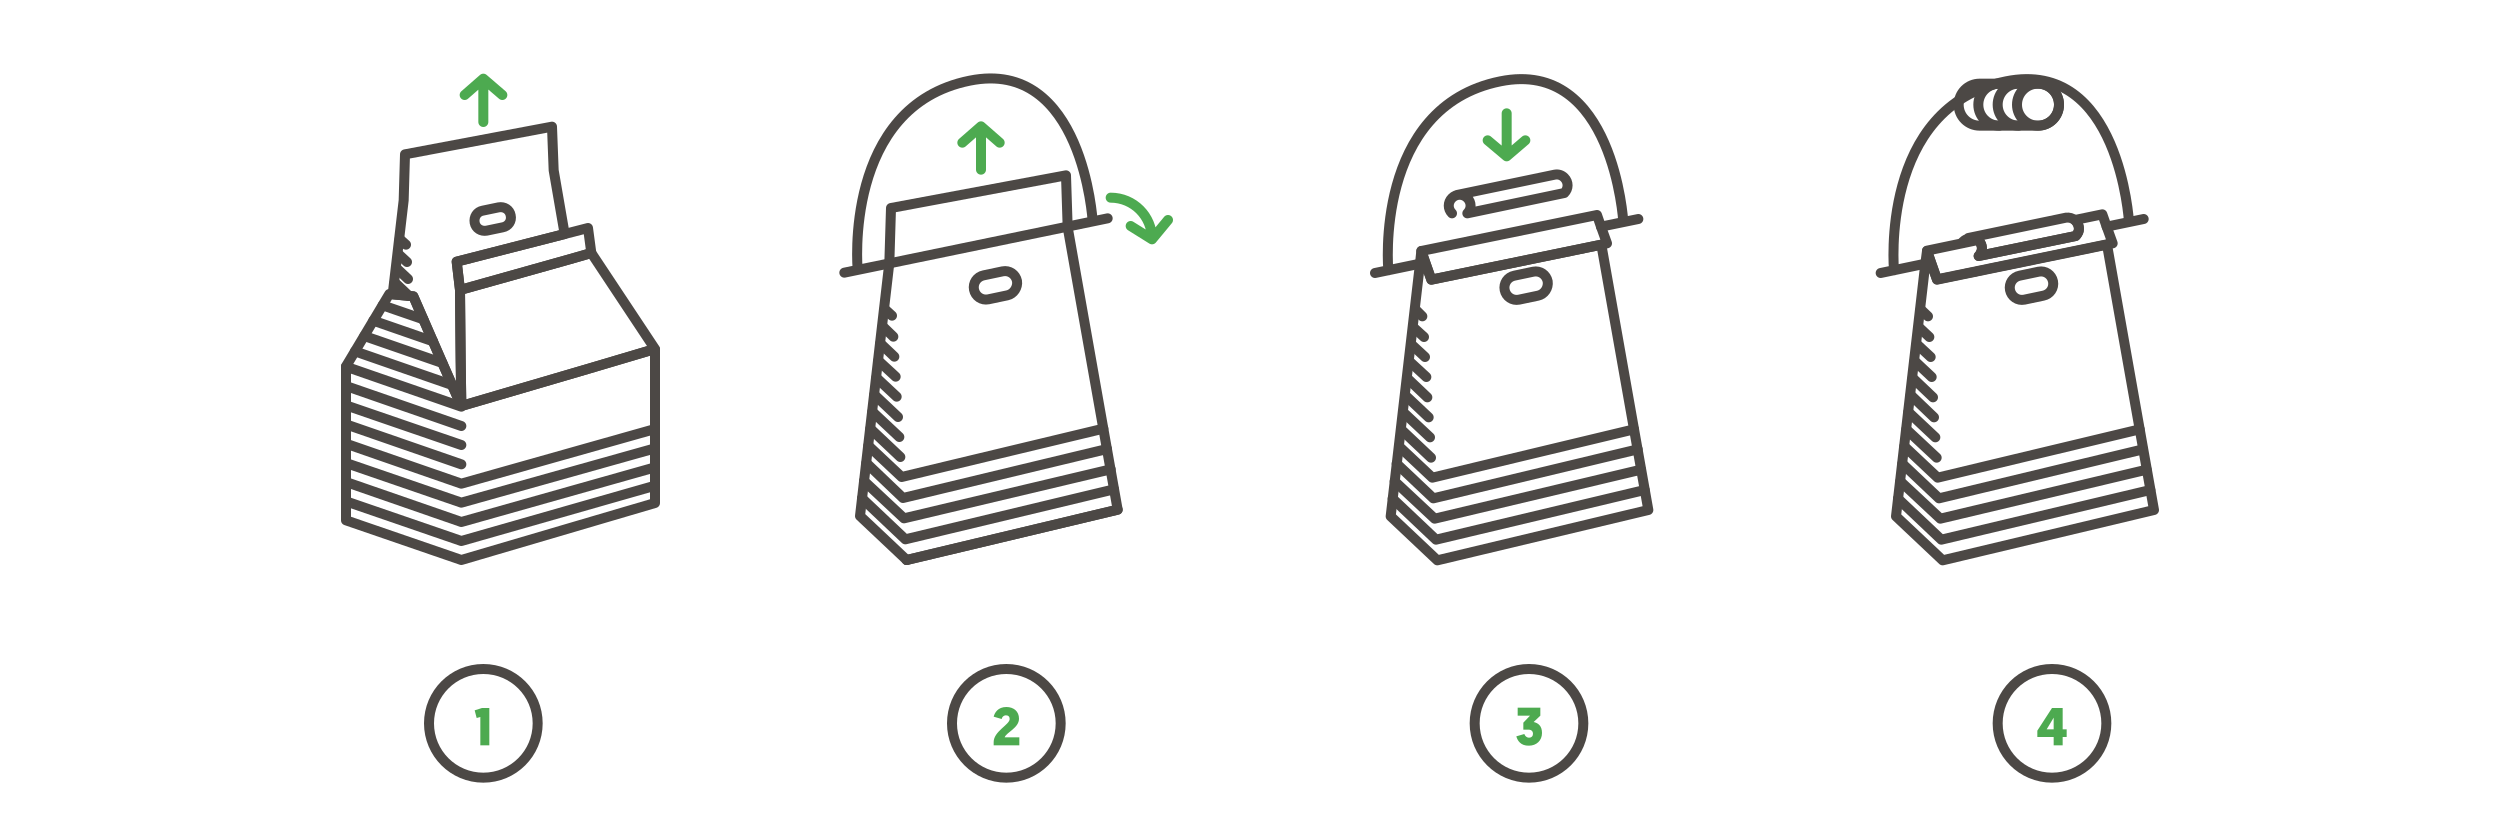 <svg xmlns="http://www.w3.org/2000/svg" width="750" height="250" viewBox="0 0 750 250" preserveAspectRatio="xMidYMid meet" role="img" title="Instructions">
  <g fill="none" stroke-width="3" stroke-miterlimit="10" stroke-linecap="round" stroke-linejoin="round">
    <g stroke="#4c4845">
      <path d="M138.2 108.1l.2 13.7-5.9-13.4-8.5-19.5-6.2-.6 3.3-28.2.4-13.8 44.1-8.3.5 13.1 3.3 19.1-32.4 8.3 1 8.5z"/>
      <path d="M150.8 68.2l-4.8 1c-1.7.3-3.3-.7-3.6-2.4-.3-1.7.7-3.3 2.4-3.6l4.8-1c1.7-.3 3.3.7 3.6 2.4.4 1.7-.7 3.3-2.4 3.6zm-32.4 16.5l4.3 4.1m-3.8-8.4l3.5 3.3m-3-7.6l2.7 2.5m-2.7-2.5l2.7 2.5m-2.2-6.9l1.9 1.7"/>
      <path d="M196.5 104.9v46L138.4 168l-34.6-11.9V110h.5l-.5-.1 13-21.7 1 .1 6.2.6 8.5 19.5 5.9 13.4 38.2-11.2 19.2-5.7zm-19.1-29l-6.6 1.9L138 87l-1-8.5 32.4-8.3 7-1.8z"/>
      <path d="M196.5 104.7l-.7.2-19.2 5.7-38.2 11.2-.2-13.7L138 87l32.8-9.2 6.6-1.9zm-58.1 23.1l-34.6-12m34.6 17.7l-34.6-11.9m34.6 17.7l-34.6-12m31.8-11.8l-29.1-10.1m26.2 3.5l-23.4-8.1m20.6 1.6L112 96.2m15-.4l-12.2-4.2m23.6 30.4l-34.6-12m92.7 18.7l-58.1 16.4-34.6-12"/>
      <path d="M196.5 134.5l-58.1 16.3-34.6-11.9"/>
      <path d="M196.5 140.2l-58.1 16.4-34.6-12"/>
      <path d="M196.5 145.7l-58.1 16.6-34.6-11.9"/>
      <path d="M272 168l63.3-15.1"/>
      <path d="M272 168l63.3-15.1-15-84.7-.5-15.6-52.5 9.8-.5 16.5"/>
      <path d="M266.8 78.9l-8.8 75.9 14 13.2m30.2-79.4l-5.7 1.2c-2 .4-3.9-.9-4.3-2.9-.4-2 .9-3.9 2.9-4.3l5.7-1.2c2-.4 3.9.9 4.3 2.9.3 1.9-1 3.9-2.9 4.3z"/>
      <path d="M258.6 149.5l13 12.3 62.6-15"/>
      <path d="M259.2 144.3l12 11.2 62-14.7"/>
      <path d="M259.9 138.9l11 10.5 61.2-14.7"/>
      <path d="M260.5 133.7l10 9.4 60.5-14.5m-70.5 5.1l10 9.4m-9.4-14.5l9 8.5m-8.4-13.6l8.1 7.6m-7.5-12.7l7.1 6.7m-6.5-11.8l6.1 5.7m-5.5-10.8l5.2 4.8m-4.6-10l4.2 4m-3.5-9.1l3.2 3.1m-3.2-3.1l3.2 3.1m-2.6-8.3l2.2 2"/>
      <path d="M253.3 81.8l79-16.3m-75 15.4s-4.5-49 33.6-56.7c34-6.9 36.9 42.2 36.9 42.2"/>
      <path d="M491.5 65.7L480.3 68M426 79.1l-13.5 2.8m4-.8s-4.5-49 33.6-56.7c34-6.9 36.9 42.2 36.9 42.2"/>
      <path d="M494.5 153l-63.3 15.1-14-13.2 8.8-75.8.4-3.8 1.2 3.5 1.8 5.1 51-10.5z"/>
      <path d="M461.4 88.7l-5.7 1.2c-2 .4-3.9-.9-4.3-2.9-.4-2 .9-3.9 2.9-4.3l5.7-1.2c2-.4 3.9.9 4.3 2.9.3 2-1 3.9-2.9 4.3z"/>
      <path d="M417.8 149.6l13 12.3 62.6-14.9"/>
      <path d="M418.4 144.4l12 11.2 61.9-14.7"/>
      <path d="M419 139.1l11 10.4 61.3-14.7"/>
      <path d="M419.7 133.9l10 9.4 60.5-14.5m-70.5 5.1l10 9.4m-9.4-14.5l9 8.5m-8.4-13.7l8.1 7.6m-7.5-12.7l7.1 6.7m-6.5-11.8l6.1 5.8m-5.5-10.9l5.2 4.8m-4.6-9.9l4.2 3.9m-3.6-9l3.3 3m-3.3-3l3.3 3m-2.6-8.3l2.1 2.1"/>
      <path d="M482.1 73l-1.7.4-51 10.5-1.8-5.1-1.2-3.5 52.7-10.8 1.2 3.5zm-46.5-9c-1.3-1.3-1.3-3.3 0-4.6 1.3-1.3 3.3-1.3 4.6 0 1.3 1.3 1.3 3.3 0 4.6l29.1-6.1c1.3-1.3 1.3-3.3 0-4.6-.8-.8-1.8-1.1-2.9-.9l-29.3 6.1m206 7.2L632 68m-54.4 11.1l-13.4 2.8m4-.8s-4.5-49 33.6-56.7c34-6.9 36.9 42.2 36.9 42.2"/>
      <path d="M646.2 153l-63.4 15.1-14-13.2 8.8-75.8.5-3.8 1.2 3.5 1.8 5.1 51-10.5z"/>
      <path d="M613 88.7l-5.7 1.2c-2 .4-3.9-.9-4.3-2.9-.4-2 .9-3.9 2.9-4.3l5.7-1.2c2-.4 3.9.9 4.3 2.9.4 2-.9 3.9-2.9 4.3z"/>
      <path d="M569.4 149.6l13 12.3 62.7-14.9"/>
      <path d="M570.1 144.4l12 11.2 61.9-14.7"/>
      <path d="M570.7 139.1l11 10.4 61.2-14.7"/>
      <path d="M571.3 133.9l10 9.4 60.6-14.5m-70.6 5.1l10 9.4m-9.4-14.5l9.1 8.5m-8.5-13.7l8.1 7.6m-7.4-12.7l7 6.7m-6.4-11.8l6.1 5.8m-5.5-10.9l5.1 4.8m-4.5-9.9l4.2 3.9m-3.6-9l3.2 3m-3.2-3l3.2 3m-2.6-8.3l2.2 2.1"/>
      <path d="M633.8 73l-1.7.3-51 10.5-1.8-5.1-1.2-3.5 15.3-3.2c.1.1.2.1.2.2.9.9 1.2 2.2.8 3.3-.2.5-.4.9-.8 1.3l29.1-6c.4-.4.6-.8.8-1.2.4-1.1.1-2.5-.8-3.4l-.2-.2 8.2-1.7L632 68l1.8 5z"/>
      <path d="M611.4 37.7h-17.5c-3.5 0-6.3-2.8-6.3-6.3s2.8-6.3 6.3-6.3h17.5c3.5 0 6.3 2.8 6.3 6.3s-2.8 6.3-6.3 6.3z"/>
      <circle cx="611.4" cy="31.4" r="6.3"/>
      <path d="M605.6 25.1c-3.5 0-6.3 2.8-6.3 6.3s2.8 6.3 6.3 6.3"/>
      <path d="M599.8 25.1c-3.5 0-6.3 2.8-6.3 6.3s2.8 6.3 6.3 6.3"/>
      <path d="M589 72.4c.4-.4 1-.7 1.5-.8l-1.9 1.3c.1-.2.3-.4.4-.5zm33.7-6.1l-.2-.2c-.8-.7-1.7-.9-2.7-.8l-29.3 6.1c1-.2 2 0 2.9.6.1.1.2.1.2.2.9.9 1.2 2.2.8 3.3-.2.5-.4.9-.8 1.3l29.1-6c.4-.4.6-.8.8-1.2.4-1 .1-2.3-.8-3.3z"/>
      <circle cx="145" cy="217" r="16.3"/>
      <circle cx="301.9" cy="217" r="16.3"/>
      <circle cx="458.7" cy="217" r="16.3"/>
      <circle cx="615.6" cy="217" r="16.3"/>
    </g>
    <g stroke="#4daa50">
      <path d="M145 36.6v-13m5.7 4.9l-5.7-4.9-5.6 4.9"/>
      <path d="M294.3 50.9v-13m5.6 4.9l-5.6-4.9-5.6 4.9"/>
      <path d="M339.2 67.8l6.4 4 4.8-5.8m-17.2-6.7c6.9 0 12.4 5.6 12.4 12.4"/>
      <path d="M452 34v12.9m-5.7-4.8l5.7 4.8 5.6-4.8"/>
    </g>
  </g>
  <path fill="#4daa50" d="M146.8 223.6h-2.7v-8.5l-1.1.3-.6-2.3 2.2-.7h2.2v11.2zm151.3 0v-1c0-3.2 4.8-5.2 4.8-6.9 0-.7-.4-1.1-1.1-1.1-.7 0-1.2.5-1.3 1.1l-2.4-.7c.3-1.2 1.3-2.9 3.8-2.9 2.2 0 3.8 1.3 3.8 3.5 0 2.8-3.8 4.1-4.3 5.6h4.4v2.4h-7.7zm156.8-2.7l2.4-.7c.2.6.7 1.1 1.4 1.1.8 0 1.2-.5 1.2-1.2 0-.6-.4-1.2-1.3-1.2H457v-2.1l2-2.1h-3.7v-2.4h6.8v2.4l-2 1.9c1.3.3 2.5 1.1 2.5 3.3 0 2.3-1.7 3.8-3.9 3.8-2.5.1-3.5-1.6-3.8-2.8zm163.9.2v2.5h-2.7v-2.5h-4.9v-1.9l4.4-6.8h3.2v6.4h1.2v2.3h-1.2zm-4.8-2.3h2.1v-3.5l-2.1 3.5z"/>
</svg>
